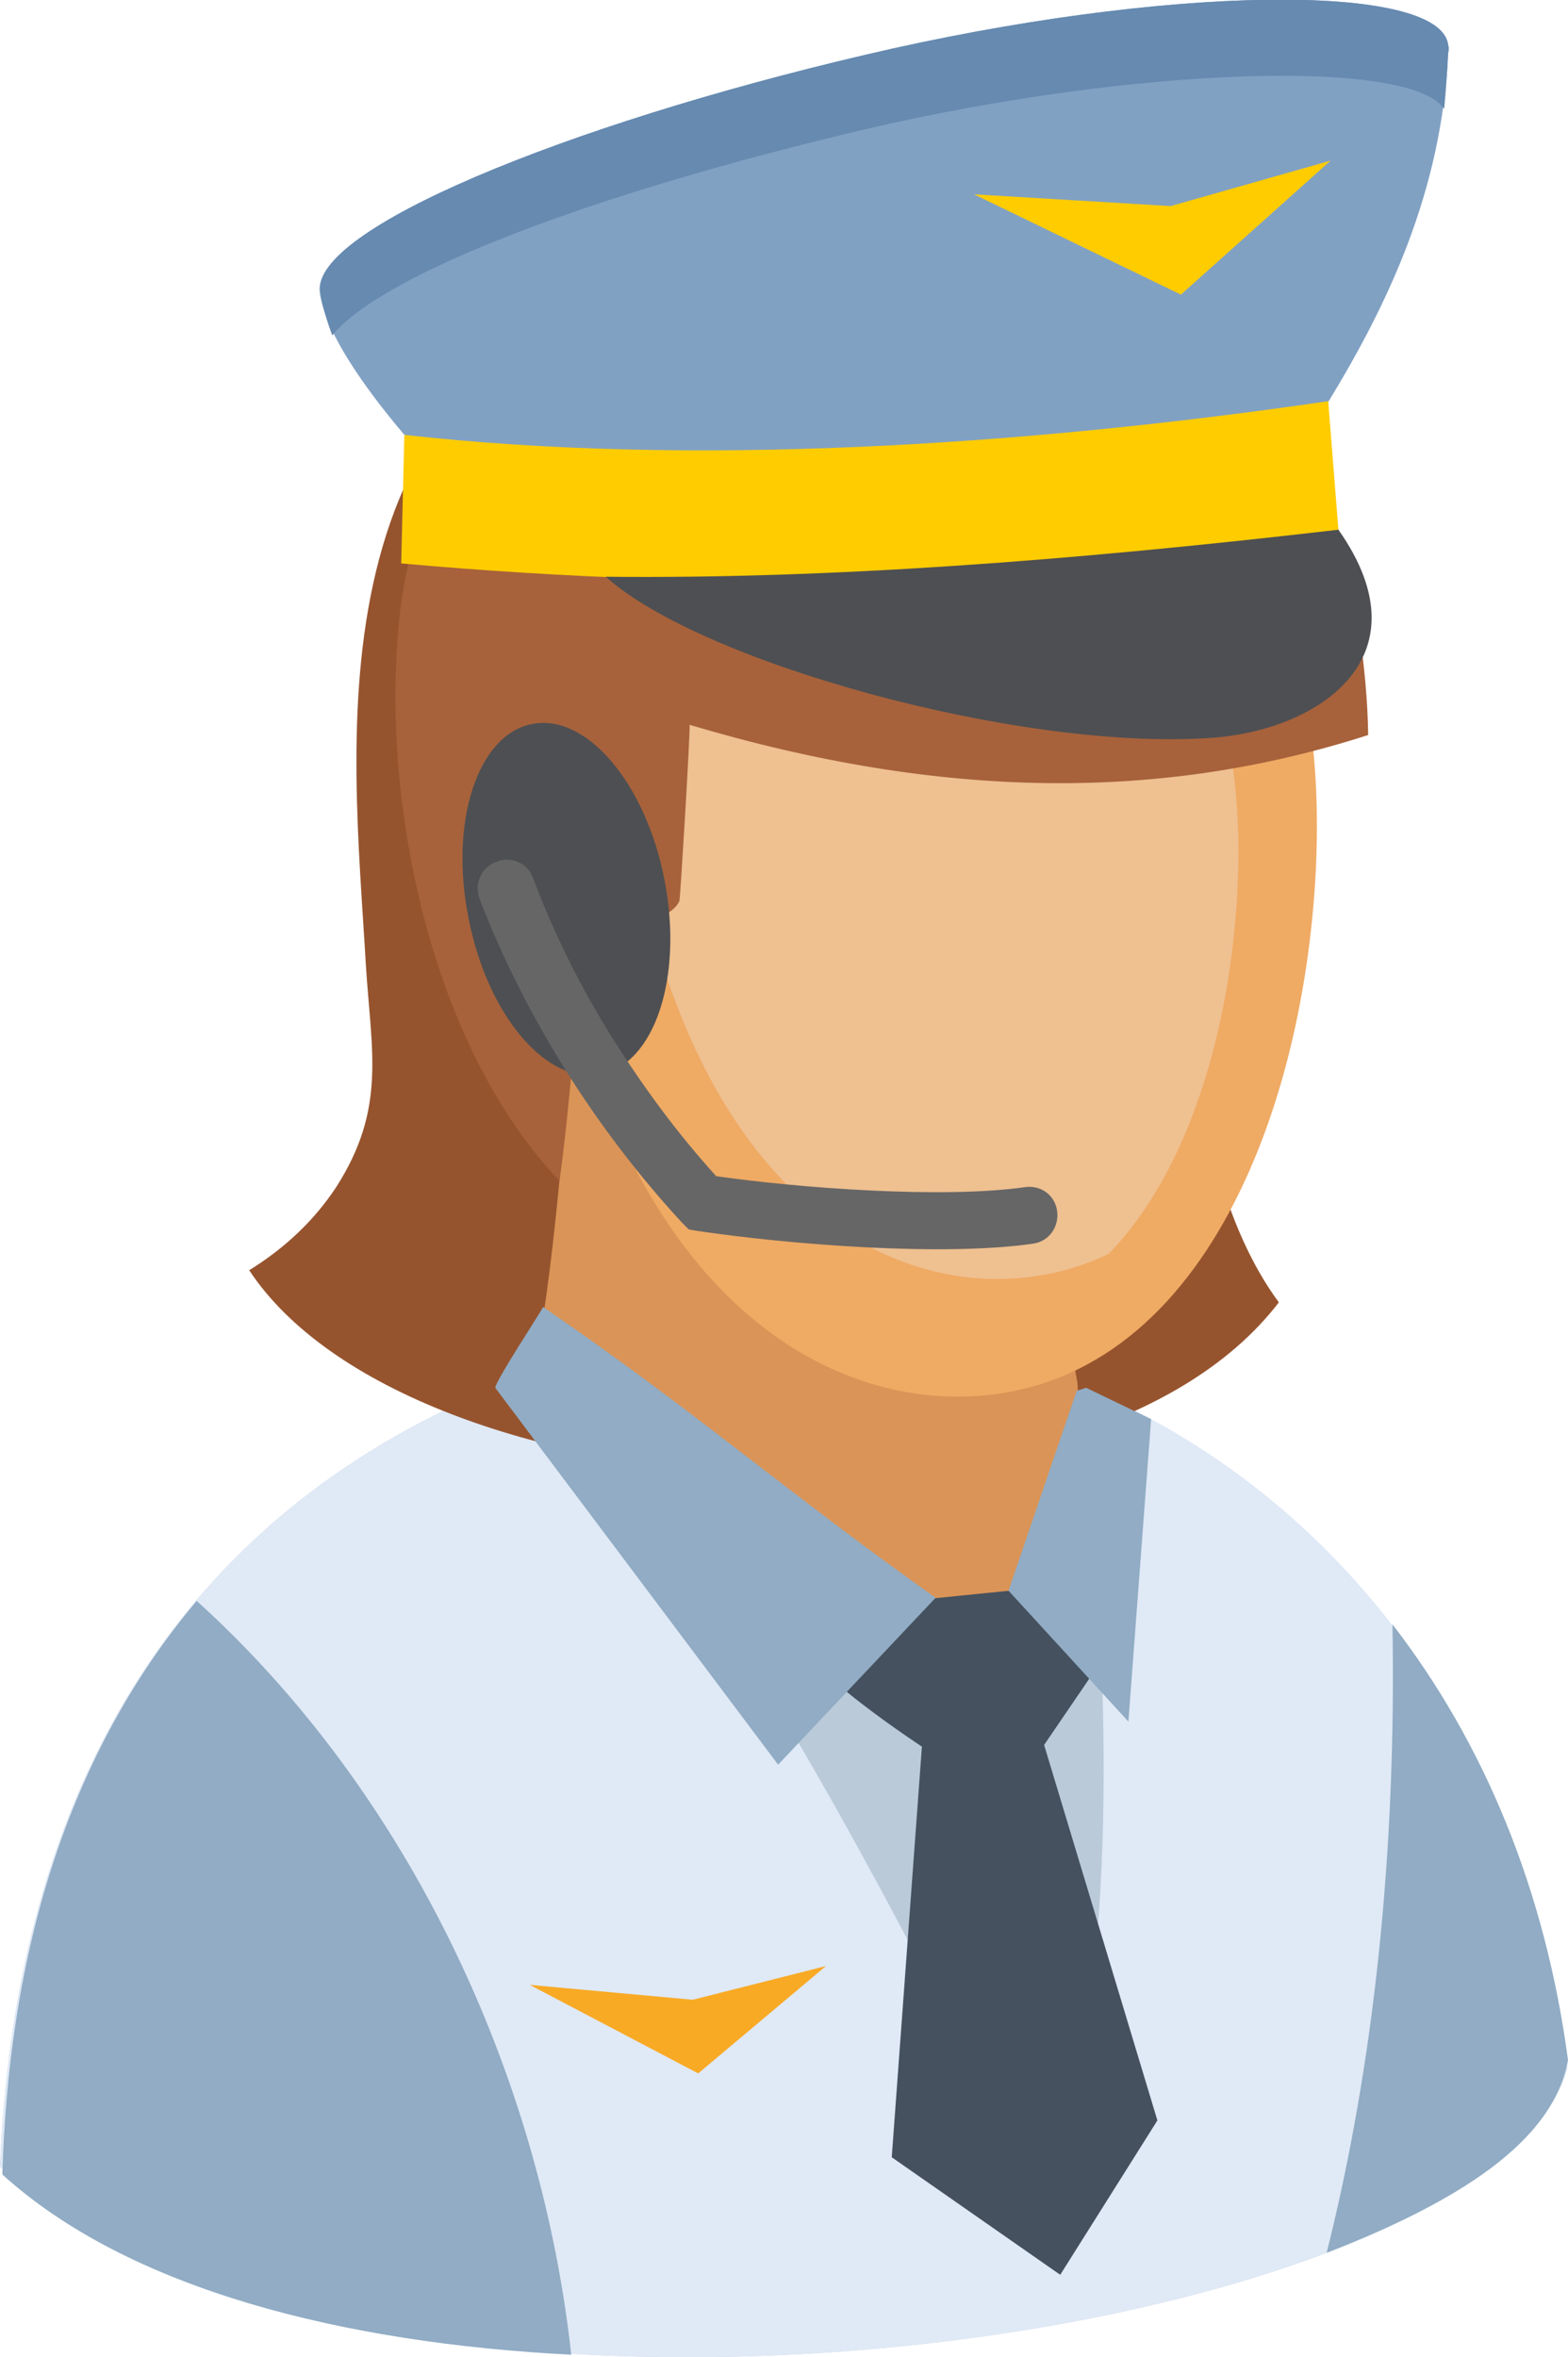 <?xml version="1.0" encoding="utf-8"?>
<!-- Generator: Adobe Illustrator 18.1.1, SVG Export Plug-In . SVG Version: 6.00 Build 0)  -->
<svg version="1.1" id="Слой_1" xmlns="http://www.w3.org/2000/svg" xmlns:xlink="http://www.w3.org/1999/xlink" x="0px" y="0px"
	 viewBox="0 0 20.01 30.08" enable-background="new 0 0 20.01 30.08" xml:space="preserve">
<g>
	<g>
		<path fill-rule="evenodd" clip-rule="evenodd" fill="#BACAD9" d="M20,26.4c-0.7-5.74-4.88-9.51-10.35-9.54
			c-0.9,0.12-1.76,0.31-2.57,0.57C7,17.38,6.92,17.32,6.84,17.25c-0.01,0.09-0.03,0.19-0.05,0.28C2.87,18.94,0.22,22.18,0,27.65
			C4.68,31.97,19.02,29.89,20,26.4L20,26.4z"/>
		<path fill-rule="evenodd" clip-rule="evenodd" fill="#E0E9F6" d="M20,26.4c-0.51-4.18-2.86-7.31-6.2-8.72l-0.05,0.07
			c0.38,2.66,0.66,7.73-0.46,10.25c-1.32-2.37-3.67-7.57-6.5-10.47C2.87,18.94,0.22,22.18,0,27.65C4.68,31.97,19.02,29.89,20,26.4
			L20,26.4z"/>
		<path fill-rule="evenodd" clip-rule="evenodd" fill="#91ACC4" d="M2.51,20.43c-1.49,1.77-2.39,4.18-2.48,7.32
			c1.61,1.46,4.33,2.15,7.26,2.3C6.9,26.5,5.23,22.89,2.51,20.43L2.51,20.43z"/>
		<path fill-rule="evenodd" clip-rule="evenodd" fill="#91ACC4" d="M20.01,26.29c-0.29-2.18-1.08-4.06-2.24-5.56
			c0.05,2.88-0.23,5.59-0.84,8.02C18.6,28.1,19.82,27.34,20.01,26.29L20.01,26.29z"/>
		<polygon fill-rule="evenodd" clip-rule="evenodd" fill="#F8AA25" points="10.54,25.09 8.91,26.46 6.76,25.33 8.84,25.52 		"/>
	</g>
	<path fill-rule="evenodd" clip-rule="evenodd" fill="#96542E" d="M11.96,7.46c-0.07-0.2-0.23-0.4-0.4-0.59
		c1.12-0.64-0.84-4.73,0.5-4.31c4.02,1.26,4.09,4.93,3.67,7.8c-0.04,0.06-0.07,0.13-0.15,0.22l-0.38,1.7
		c0.02,1.92,0.44,3.42,1.12,4.34C13.81,19.9,5.22,19.3,3.18,16.21c0.47-0.29,0.84-0.65,1.11-1.06c0.64-1,0.45-1.72,0.38-2.82
		C4.5,9.38,3.89,4.82,8.56,3.35C9.91,2.93,7.51,6.87,8.63,7.5C8.46,7.7,8.29,7.89,8.23,8.09c-0.07,0.2-0.03,0.42,0,0.64
		C7.98,8.92,7.73,9.1,7.51,9.34c-0.22,0.24-0.42,0.55-0.49,0.89c-0.07,0.34,0.25,1.67,0.27,2.13c0.03,0.48,0.32,1.06,0.27,1.9
		c-0.01,0.15-0.03,0.29-0.05,0.42l5.5,0.42c-0.22-0.39-0.36-0.88-0.4-1.47c-0.05-0.84,0.25-1.42,0.27-1.9
		c0.03-0.47,0.34-1.79,0.28-2.13c-0.07-0.34-0.27-0.65-0.49-0.89c-0.22-0.24-0.48-0.42-0.73-0.61C11.99,7.88,12.03,7.66,11.96,7.46
		L11.96,7.46z"/>
	<path fill-rule="evenodd" clip-rule="evenodd" fill="#DA9457" d="M13.75,17.65c-0.32-1.74-0.26-2.76-0.36-4.26
		c-0.28-2.52-4.27-3.32-5.95-1.08c-0.28,1.96-0.28,3.32-0.63,5.23c0.81,0.79,1.74,1.83,2.76,3.07c1.8,1.45,3.55,1.84,4.21,0.59
		C13.84,20.09,13.83,18.91,13.75,17.65L13.75,17.65z"/>
	<path fill-rule="evenodd" clip-rule="evenodd" fill="#EFAA64" d="M7.44,13.29c-0.24-1.12-0.32-2.06-0.3-2.88
		c0.09-3.45,1.78-5.88,5.47-5.45c3.29,0.38,4.34,3.05,4.18,6.18c-0.17,3.21-1.59,6.81-4.74,6.68C10.25,17.73,8.41,16.38,7.44,13.29
		L7.44,13.29z"/>
	<path fill-rule="evenodd" clip-rule="evenodd" fill="#EFC090" d="M8.28,8.35c0.65-1.47,1.97-2.32,4.05-2.08
		c2.73,0.32,3.6,2.53,3.46,5.12c-0.09,1.7-0.6,3.54-1.64,4.61c-0.45,0.22-0.98,0.34-1.56,0.32c-1.62-0.07-3.29-1.29-4.16-4.09
		c-0.22-1.01-0.3-1.86-0.28-2.6C8.16,9.18,8.2,8.75,8.28,8.35L8.28,8.35z"/>
	<path fill-rule="evenodd" clip-rule="evenodd" fill="#A7623B" d="M7.63,11.78c-0.05,0.15-0.02,0.05-0.06,0.2
		c-0.2,0.13,0.01,0.28-0.15,0.48c-0.11,0.94-0.17,1.84-0.28,2.61c-1.66-1.75-2.29-4.88-2.04-7.21C5.35,5.63,6.83,3.72,8.84,3
		c3.49-1.24,7.12,0.02,8.24,3.76c0.19,0.65,0.37,1.76,0.38,2.62c-2.61,0.84-5.4,0.84-8.66-0.13c0.01,0.1-0.12,2.24-0.13,2.25
		C8.5,11.85,7.69,11.77,7.63,11.78L7.63,11.78z"/>
	<path fill-rule="evenodd" clip-rule="evenodd" fill="#81A1C3" d="M16.95,5.13C14.16,5.96,8.28,6.24,5.16,5.55
		c-0.32-0.38-1-1.22-1.08-1.82C3.97,2.93,7.2,1.6,11.04,0.7c3.83-0.9,7.33-0.93,7.44-0.13c0.01,0.03,0.01,0.07,0,0.11
		C18.4,2.45,17.7,3.9,16.95,5.13L16.95,5.13z"/>
	<path fill-rule="evenodd" clip-rule="evenodd" fill="#668AB0" d="M4.24,4.28C4.17,4.09,4.11,3.9,4.09,3.72
		C3.97,2.93,7.2,1.6,11.04,0.7c3.83-0.9,7.33-0.93,7.44-0.13c0.01,0.03,0.01,0.07,0,0.11c-0.01,0.24-0.03,0.48-0.05,0.71
		c-0.44-0.65-3.96-0.54-7.39,0.26C7.6,2.46,4.9,3.48,4.24,4.28L4.24,4.28z"/>
	<polygon fill-rule="evenodd" clip-rule="evenodd" fill="#FFCC00" points="16.98,2.05 15.07,3.76 12.43,2.48 14.94,2.63 	"/>
	<path fill-rule="evenodd" clip-rule="evenodd" fill="#FFCC00" d="M17.08,6.76l-0.13-1.64C13.04,5.69,8.84,5.96,5.16,5.55L5.12,7.19
		C9.23,7.56,13.98,7.52,17.08,6.76L17.08,6.76z"/>
	<path fill-rule="evenodd" clip-rule="evenodd" fill="#4E4F52" d="M17.08,6.76c-3.44,0.4-6.52,0.63-9.35,0.6
		c1.21,1.09,5.23,2.21,7.67,2.06C16.77,9.35,18.25,8.42,17.08,6.76L17.08,6.76z"/>
	<path fill-rule="evenodd" clip-rule="evenodd" fill="#4E4F52" d="M6.79,9.24c-0.69,0.13-1.06,1.24-0.81,2.48
		c0.24,1.24,1,2.13,1.69,1.99c0.69-0.14,1.05-1.25,0.81-2.48C8.24,9.99,7.48,9.1,6.79,9.24L6.79,9.24z"/>
	<path fill="#666666" d="M13.19,15.87c0.2-0.03,0.33-0.22,0.3-0.42c-0.03-0.2-0.21-0.33-0.41-0.3c-1.06,0.15-2.89,0.01-3.94-0.14
		c-0.5-0.55-0.93-1.14-1.31-1.74C7.4,12.59,7.06,11.89,6.8,11.2c-0.07-0.19-0.28-0.28-0.47-0.2c-0.19,0.07-0.28,0.28-0.21,0.47
		c0.28,0.73,0.65,1.47,1.1,2.19c0.42,0.67,0.91,1.32,1.48,1.94l0.09,0.09l0.12,0.02C10.06,15.88,12.03,16.04,13.19,15.87
		L13.19,15.87z"/>
	<g>
		<polygon fill-rule="evenodd" clip-rule="evenodd" fill="#45515E" points="13.53,29.03 14.77,27.06 12.96,21.06 11.85,21.13 
			11.38,27.53 		"/>
		<path fill-rule="evenodd" clip-rule="evenodd" fill="#45515E" d="M11.69,20.42l-0.98,1.09c0.44,0.38,1.56,1.17,2.17,1.41l1.2-1.76
			l-0.9-0.89L11.69,20.42z"/>
		<path fill-rule="evenodd" clip-rule="evenodd" fill="#91ACC4" d="M11.94,20.39l-2.01,2.13l-3.61-4.81
			c0.01-0.1,0.56-0.93,0.61-1.03C8.81,17.96,10.1,19.09,11.94,20.39L11.94,20.39z"/>
		<polygon fill-rule="evenodd" clip-rule="evenodd" fill="#91ACC4" points="12.87,20.3 14.4,21.97 14.69,18.11 13.86,17.71 
			13.74,17.75 		"/>
	</g>
</g>
<g>
</g>
<g>
</g>
<g>
</g>
<g>
</g>
<g>
</g>
<g>
</g>
<g>
</g>
<g>
</g>
<g>
</g>
<g>
</g>
<g>
</g>
<g>
</g>
<g>
</g>
<g>
</g>
<g>
</g>
</svg>
